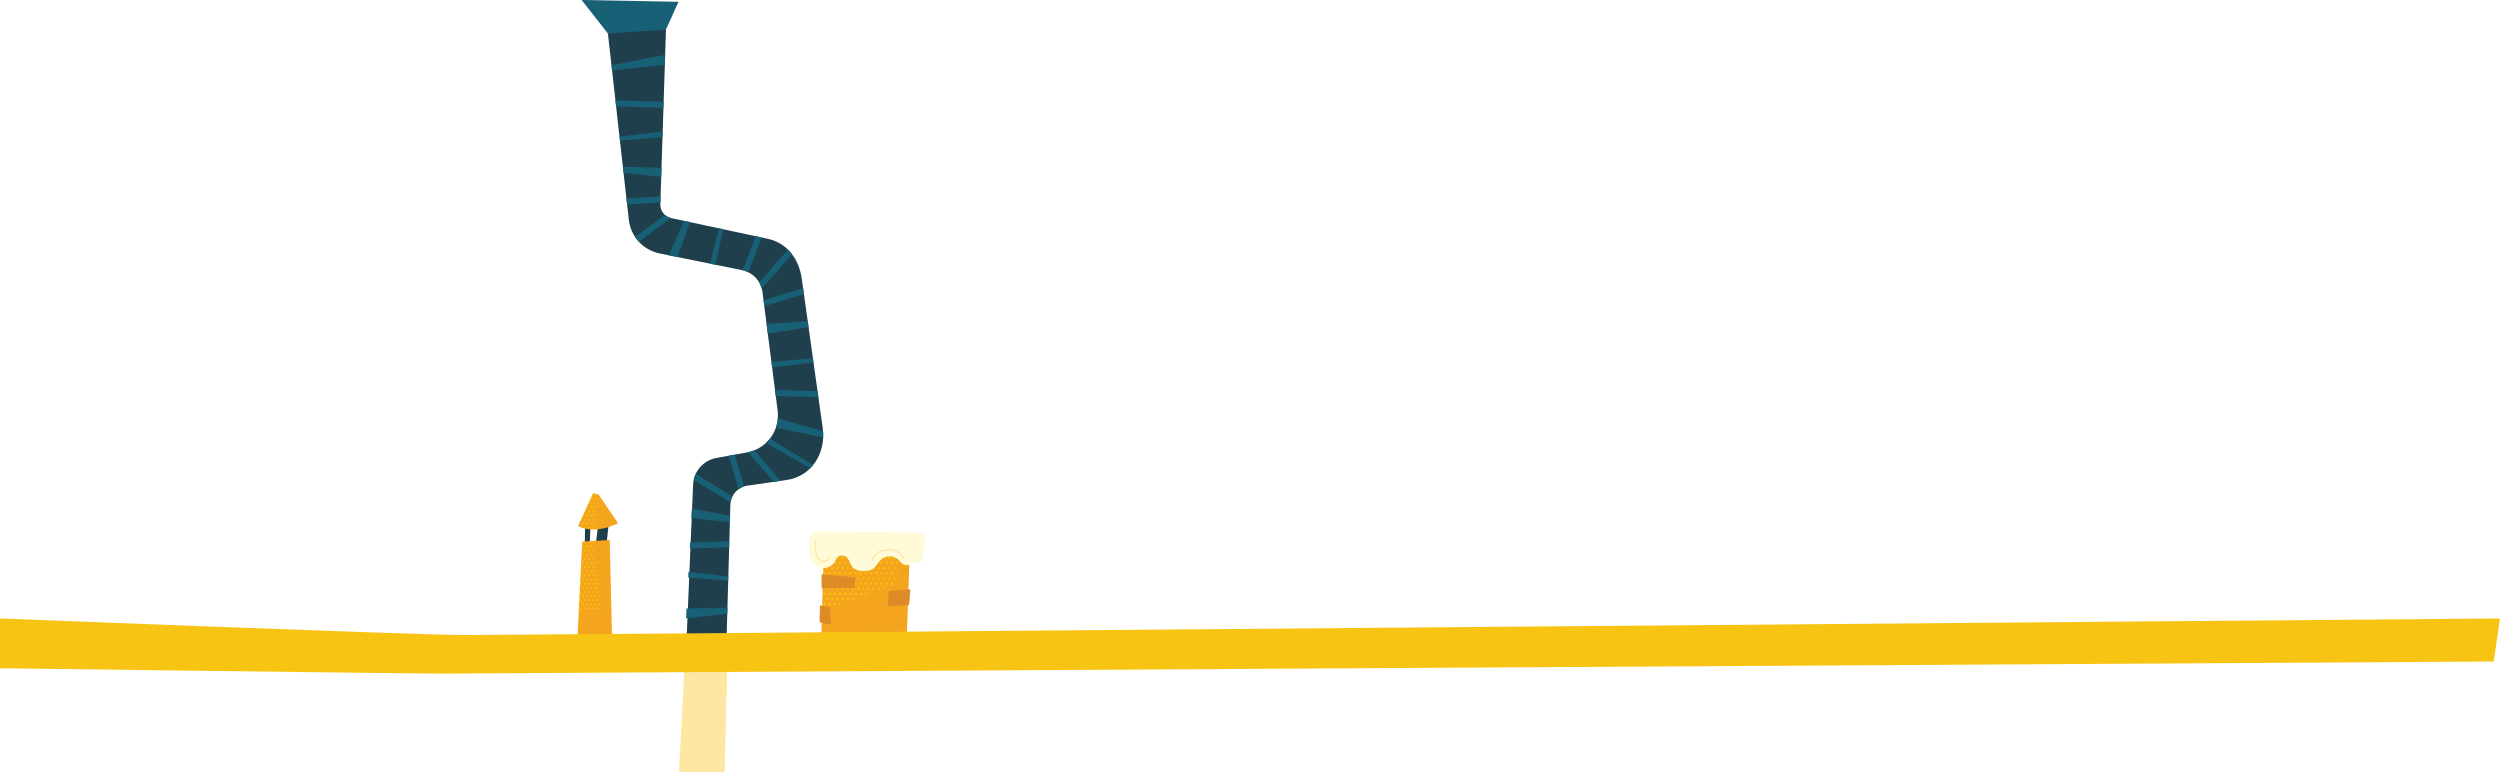 <!-- Generator: Adobe Illustrator 18.1.1, SVG Export Plug-In  -->
<svg version="1.0"
	 xmlns="http://www.w3.org/2000/svg" xmlns:xlink="http://www.w3.org/1999/xlink" xmlns:a="http://ns.adobe.com/AdobeSVGViewerExtensions/3.0/"
	 x="0px" y="0px" width="5573.6px" height="1721.7px" viewBox="0 0 5573.6 1721.7" enable-background="new 0 0 5573.6 1721.7"
	 xml:space="preserve">
<defs>
	
		<pattern  x="3131.7" y="1529" width="46.5" height="46.5" patternUnits="userSpaceOnUse" id="Polka_dots" viewBox="0 -54.1 46.5 46.5" overflow="visible">
		<g>
			<polygon fill="none" points="0,-54.1 46.5,-54.1 46.5,-7.6 0,-7.6 			"/>
			<path fill="#FED402" d="M33.3-5c0,2.8-2.2,5-5,5s-5-2.2-5-5s2.2-5,5-5S33.3-7.8,33.3-5z"/>
			<path fill="#FED402" d="M10-5c0,2.8-2.2,5-5,5S0-2.2,0-5s2.2-5,5-5S10-7.8,10-5z"/>
			<path fill="#FED402" d="M44.9-28.3c0,2.8-2.2,5-5,5c-2.8,0-5-2.2-5-5s2.2-5,5-5C42.6-33.3,44.9-31,44.9-28.3z"/>
			<path fill="#FED402" d="M21.6-28.3c0,2.8-2.2,5-5,5s-5-2.2-5-5s2.2-5,5-5S21.6-31,21.6-28.3z"/>
			<path fill="#FED402" d="M33.3-51.5c0,2.8-2.2,5-5,5s-5-2.2-5-5c0-2.8,2.2-5,5-5S33.3-54.3,33.3-51.5z"/>
			<path fill="#FED402" d="M10-51.5c0,2.8-2.2,5-5,5s-5-2.2-5-5c0-2.8,2.2-5,5-5S10-54.3,10-51.5z"/>
		</g>
	</pattern>
</defs>
<g>
	<path fill="#F5A51D" d="M1836.3,1234.9l-5.8,202.1c8.3,0.9,190.2,9.8,190.2,9.8l8-229.4L1836.3,1234.9z"/>
	<pattern  id="SVGID_1_" xlink:href="#Polka_dots" patternTransform="matrix(0.491 0 0 0.491 -2609.428 -3350.89)">
	</pattern>
	<polygon opacity="0.67" fill="url(#SVGID_1_)" points="1835.4,1244.4 1832.7,1363.7 1991.8,1303.9 2015.8,1228.4 	"/>
	<path fill="#FFFAD7" d="M2047.5,1187.7l-225.8-3.2c-9.7-0.1-17.6,7.7-17.6,17.4v33.7c0,15.8,11.9,29.1,27.7,30.8h0
		c14,1.5,27.3-6.7,32.3-19.9l0,0c1.6-4.3,5.5-7.2,10-7.6l2.2-0.2c6.4-0.6,12.5,2.9,15.2,8.7l4.9,10.3c4.4,9.2,13.6,15,23.8,15h11
		c8.1,0,15.8-3.7,20.8-10.2l8.8-11.3c5.7-7.3,14.6-11.4,23.9-10.8l1.1,0.1c8.6,0.5,16.4,5,21.3,12l0,0c5,7.2,14.7,9.5,22.4,5.3
		l1.2-0.7c3.5-1.9,7.6-2.8,11.6-2.4l0,0c7.8,0.7,14.7-5,15.6-12.8l4.1-38C2062.8,1195.4,2056.2,1187.8,2047.5,1187.7z"/>
	<polygon fill="#DC8B27" points="1905.5,1311 1831.9,1311.5 1831.6,1280.2 1907.2,1287.3 	"/>
	<polygon fill="#DC8B27" points="1981.7,1317.7 2029.6,1314 2026.8,1349 1979,1351.7 	"/>
	<polygon fill="#DC8B27" points="1828.1,1349.9 1827.1,1387.2 1852.9,1393.1 1850.1,1352.9 	"/>
	<path fill="none" stroke="#FEE6A3" stroke-width="3" stroke-linecap="round" stroke-miterlimit="10" d="M1818.7,1205.1
		c0,0-6.1,41.9,15.2,46.7c9.8,2.2,16.3-9.8,16.3-9.8"/>
	<path fill="none" stroke="#FEE6A3" stroke-width="3" stroke-linecap="round" stroke-miterlimit="10" d="M1943.4,1250.5
		c0,0,8.6-20.9,25.8-23.3c17.2-2.5,29.4-4.9,45.4,17.2"/>
</g>
<polygon fill="#FEE6A3" points="1527.6,1458.5 1513.7,1721.7 1615.5,1721.7 1622.4,1447.9 "/>
<g>
	<polygon fill="#176076" points="1355.3,74.8 1296.7,0 1512.7,4 1484.7,65.9 1430.7,92 	"/>
	<g>
		<defs>
			<path id="SVGID_2_" d="M1355.3,74.8l46.6,415.2c4.2,37.3,31.9,67.6,68.7,75l183.8,37.3c24.1,4.9,42.4,24.6,45.5,49l33.8,264.3
				c5.6,44.2-24.3,85-68.1,93l-68.5,12.4c-29.1,5.3-50.7,30.1-51.9,59.6l-20.2,384.2h93.7l9.6-338.2c0-22.2,16.4-40.9,38.4-43.9
				l85.8-12.4c56.6-7.5,89.6-59.7,81.7-116.3l-46.7-332.8c-6.2-44.1-32.6-79.7-76.2-89l-215-46.1c-14.4-3.1-24.6-16.1-24.1-30.8
				l12.6-389.7L1355.3,74.8z"/>
		</defs>
		<clipPath id="SVGID_3_">
			<use xlink:href="#SVGID_2_"  overflow="visible"/>
		</clipPath>
		<g clip-path="url(#SVGID_3_)">
			<path fill="#1F3F4D" d="M1355.3,74.8l46.6,415.2c4.2,37.3,31.9,67.6,68.7,75l183.8,37.3c24.1,4.9,42.4,24.6,45.5,49l33.8,264.3
				c5.6,44.2-24.3,85-68.1,93l-68.5,12.4c-29.1,5.3-50.7,30.1-51.9,59.6l-20.2,480.7h93.7l9.6-434.6c0-22.2,16.4-40.9,38.4-43.9
				l85.8-12.4c56.6-7.5,89.6-59.7,81.7-116.3l-46.7-332.8c-6.2-44.1-32.6-79.7-76.2-89l-215-46.1c-14.4-3.1-24.6-16.1-24.1-30.8
				l12.6-389.7L1355.3,74.8z"/>
			<polygon fill="#176076" points="1351.6,147.6 1514.6,116.3 1514.6,140.9 1351.6,158.7 			"/>
			<polygon fill="#176076" points="1360.5,223.5 1510.1,227.9 1507.9,241.3 1358.3,236.9 			"/>
			<polygon fill="#176076" points="1369.4,306.1 1498.9,290.5 1498.9,303.8 1365,315 			"/>
			<polygon fill="#176076" points="1360.2,371.1 1526.2,375.3 1520.9,399.3 1357.9,382 			"/>
			<polygon fill="#176076" points="1362.2,444.5 1511.6,435.5 1510.6,449 1361.2,458 			"/>
			<polygon fill="#176076" points="1708,504.3 1654,643.9 1642.1,637.4 1696.1,497.8 			"/>
			<polygon fill="#176076" points="1617.1,490 1588.7,617.3 1576.1,612.9 1610.1,482.8 			"/>
			<polygon fill="#176076" points="1545.3,474.9 1489.9,631.3 1468.7,618.9 1535.7,469.3 			"/>
			<polygon fill="#176076" points="1510.6,474.7 1390.4,564 1383.9,552.1 1504,462.8 			"/>
			<polygon fill="#176076" points="1840.6,886.1 1691,881.6 1693.2,868.2 1842.8,872.7 			"/>
			<polygon fill="#176076" points="1833.9,805.7 1704.4,821.3 1704.4,807.9 1838.3,796.8 			"/>
			<polygon fill="#176076" points="1840.9,723.8 1676.8,749.1 1677.7,724.6 1841.3,712.7 			"/>
			<polygon fill="#176076" points="1791.6,537.9 1692.3,649.9 1683.5,639.6 1782.7,527.6 			"/>
			<polygon fill="#176076" points="1682.9,689 1826.2,645.6 1820.5,633.3 1677.3,676.6 			"/>
			<polygon fill="#176076" points="1669.2,1157.8 1506.2,1126.5 1506.2,1151.1 1669.2,1168.9 			"/>
			<polygon fill="#176076" points="1657.9,1205.9 1508.3,1210.3 1510.5,1223.7 1660.1,1219.3 			"/>
			<polygon fill="#176076" points="1649,1288.5 1519.5,1272.9 1519.5,1286.3 1653.4,1297.4 			"/>
			<polygon fill="#176076" points="1658.2,1353.5 1492.2,1357.7 1497.5,1381.7 1660.5,1364.4 			"/>
			<polygon fill="#176076" points="1862.5,969.4 1703.1,923.3 1700.8,947.8 1861.5,980.5 			"/>
			<polygon fill="#176076" points="1824.4,1044.4 1700,967.6 1694.3,979.7 1825,1054.6 			"/>
			<polygon fill="#176076" points="1673.8,994.2 1771.3,1107.7 1759.9,1115.1 1662.4,1001.6 			"/>
			<polygon fill="#176076" points="1673.9,1136.6 1632.1,992.9 1619.7,998.4 1661.5,1142.1 			"/>
			<polygon fill="#176076" points="1522.2,1054.5 1649.6,1133 1655.1,1120.6 1527.7,1042.1 			"/>
		</g>
	</g>
</g>
<g>
	<polygon fill="#1F3F4D" points="1334.5,1161.6 1327.1,1223.6 1351.9,1216.1 1358.1,1157.9 	"/>
	<polygon fill="#1F3F4D" points="1304.5,1170.3 1303.6,1217.7 1314.7,1215.8 1316.6,1168.4 	"/>
	<polygon fill="#F5A51D" points="1298,1207.5 1286.8,1434.2 1364.9,1436.1 1359.3,1203.8 	"/>
	<path fill="#F5A51D" d="M1288.7,1172.8c0,0,32.2,21.1,89.2-6.2l-43.4-64.4l-12.4-2.5L1288.7,1172.8z"/>
	<path fill="none" stroke="#FEE6A3" stroke-width="3" stroke-linecap="round" stroke-miterlimit="10" d="M1288.7,1359.9"/>
	<pattern  id="SVGID_4_" xlink:href="#Polka_dots" patternTransform="matrix(0.393 0 0 0.393 -3137.502 -3982.939)">
	</pattern>
	<polygon opacity="0.67" fill="url(#SVGID_4_)" points="1298,1207.5 1288.7,1359.9 1340.7,1358 1322.1,1205.6 	"/>
	<pattern  id="SVGID_5_" xlink:href="#Polka_dots" patternTransform="matrix(0.393 0 0 0.393 -3136.977 -4052.24)">
	</pattern>
	<polygon opacity="0.67" fill="url(#SVGID_5_)" points="1322.1,1099.7 1288.7,1172.8 1327.1,1181.4 1334.5,1102.2 	"/>
</g>
<path fill="#F7C414" d="M0,1378.8c0,0,937.2,37,1035.5,37s4204.6-34,4538.1-37l-14,96c0,0-4531.1,27-4580.2,27
	c-49.1,0-979.4-12-979.4-12V1378.8z"/>
</svg>
